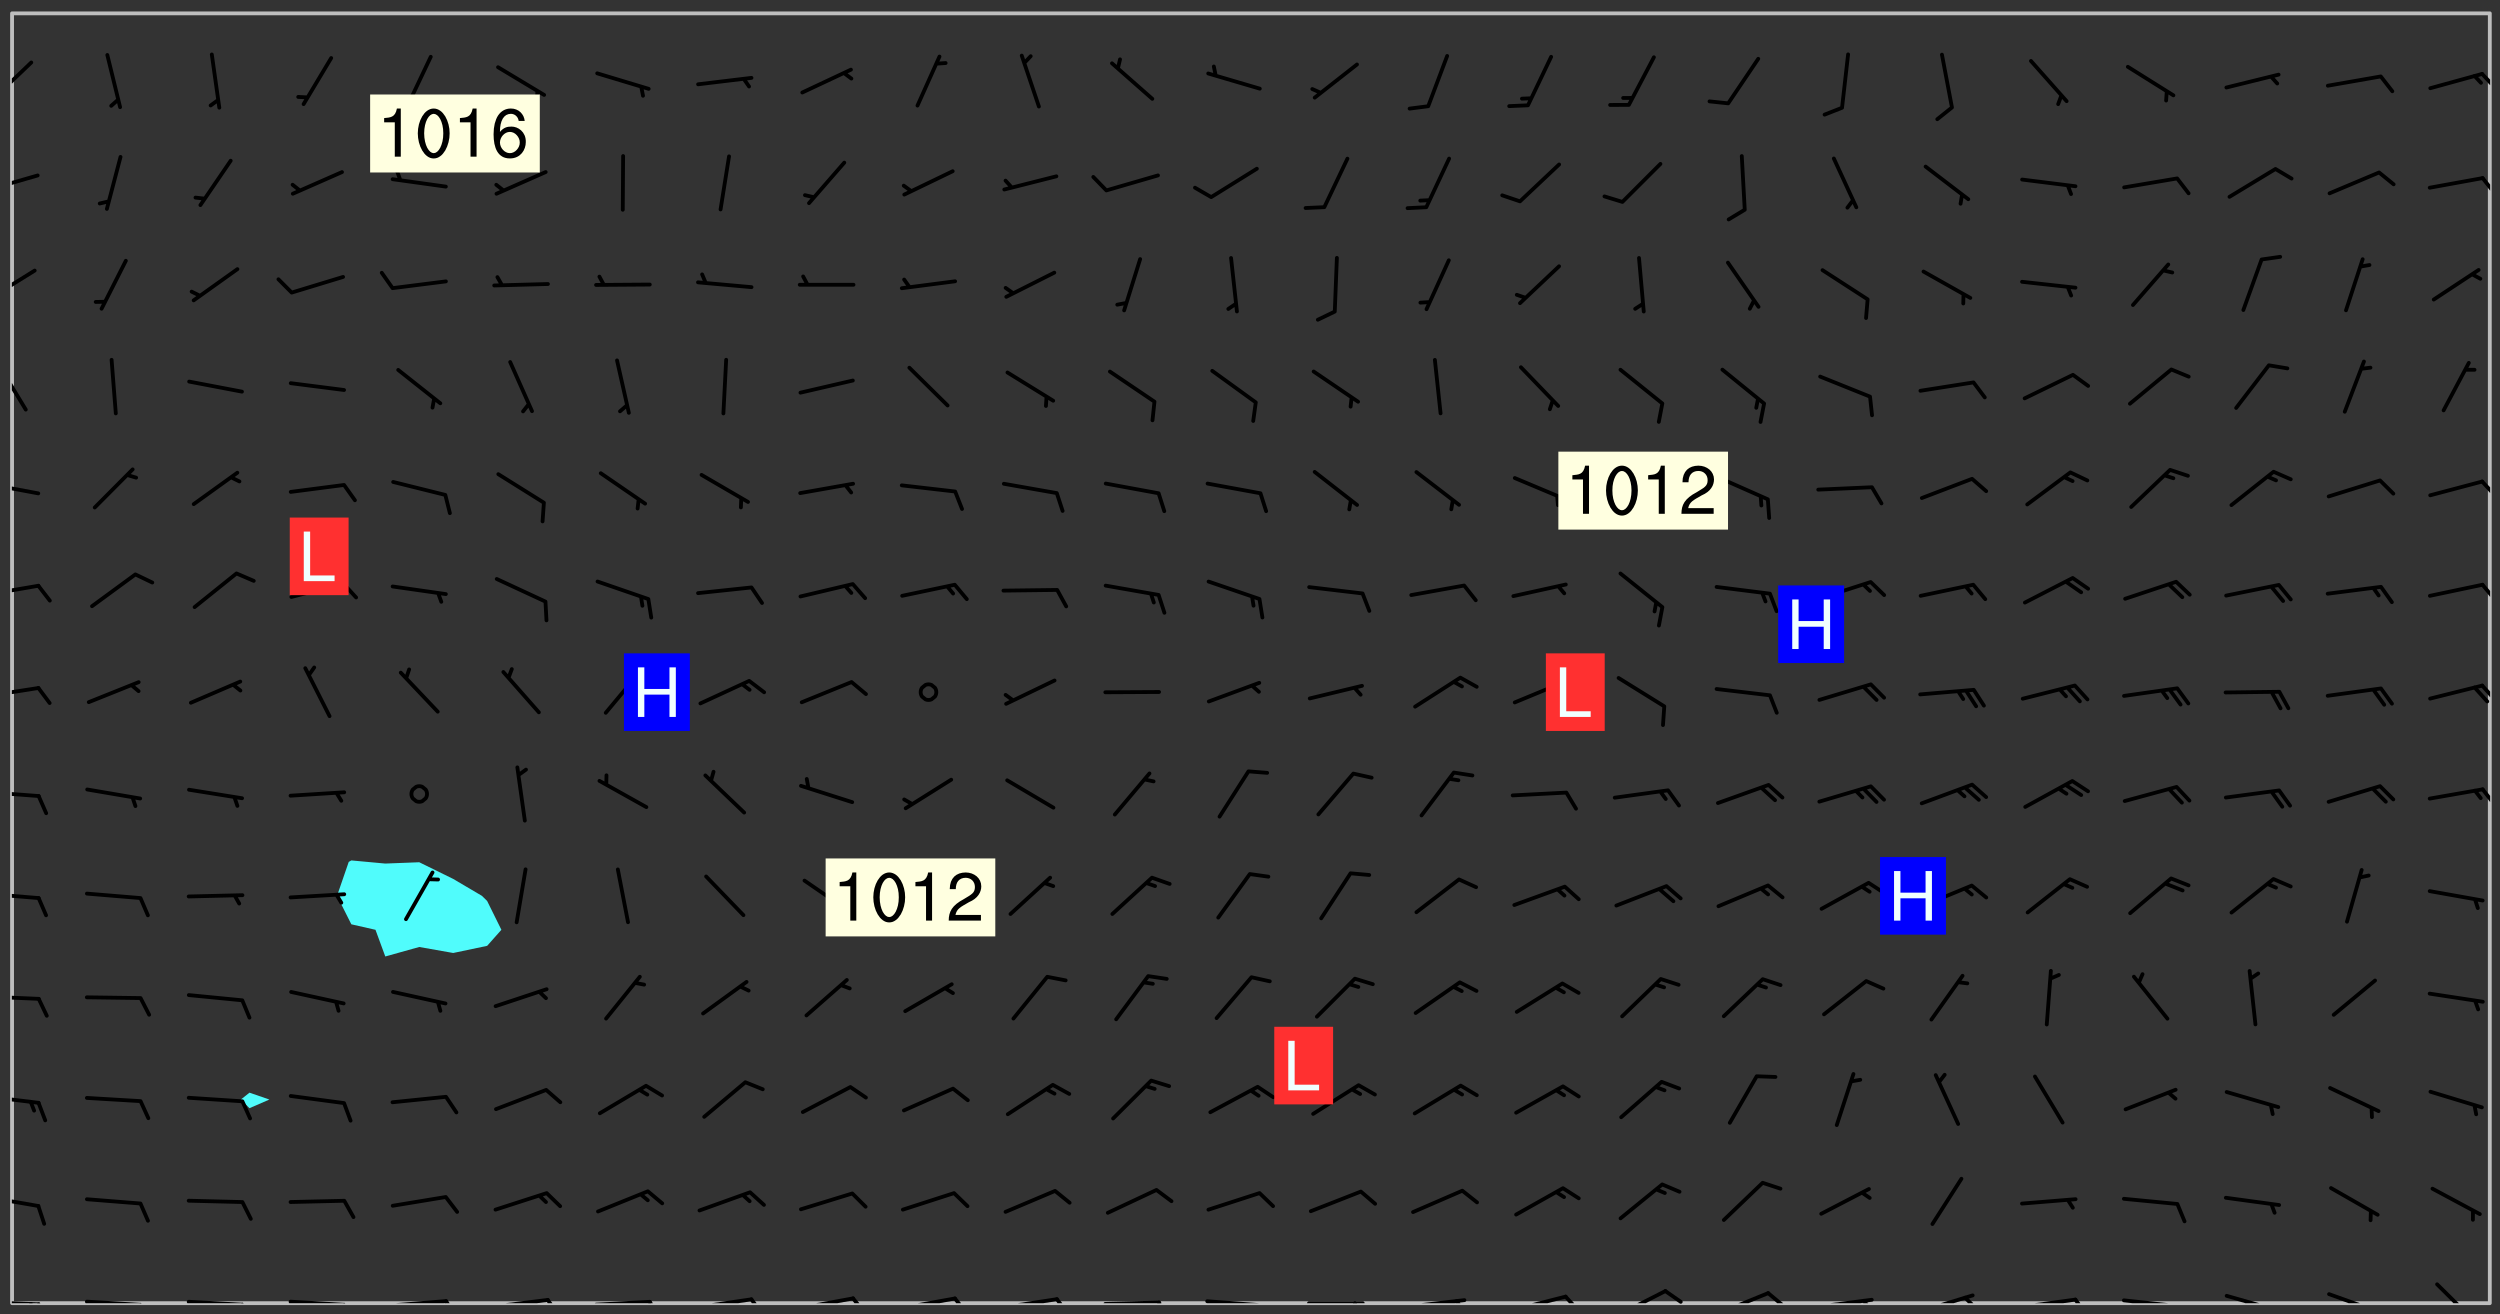 <svg xmlns="http://www.w3.org/2000/svg" role="img" xmlns:xlink="http://www.w3.org/1999/xlink" viewBox="142.45 309.95 326.84 171.84"><rect x="142.45" y="309.95" width="326.84" height="171.84" fill="#333333" stroke="none"/><defs><clipPath id="a"><path d="M144 311.672h1v168.656h-1zm0 0"/></clipPath><clipPath id="b"><path d="M144 311.672h324v168.656H144zm0 0"/></clipPath><clipPath id="c"><path d="M467 311.672h1v168.656h-1zm0 0"/></clipPath><clipPath id="d"><path d="M144 479h4v1.328h-4zm0 0"/></clipPath><clipPath id="e"><path d="M147 480h2v.328h-2zm0 0"/></clipPath><clipPath id="f"><path d="M146 480h2v.328h-2zm0 0"/></clipPath><clipPath id="g"><path d="M153 479h9v1.328h-9zm0 0"/></clipPath><clipPath id="h"><path d="M160 480h3v.328h-3zm0 0"/></clipPath><clipPath id="i"><path d="M166 479h9v1.328h-9zm0 0"/></clipPath><clipPath id="j"><path d="M173 480h3v.328h-3zm0 0"/></clipPath><clipPath id="k"><path d="M180 479h8v1.328h-8zm0 0"/></clipPath><clipPath id="l"><path d="M187 480h2v.328h-2zm0 0"/></clipPath><clipPath id="m"><path d="M193 479h9v1.328h-9zm0 0"/></clipPath><clipPath id="n"><path d="M200 479h3v1.328h-3zm0 0"/></clipPath><clipPath id="o"><path d="M206 479h9v1.328h-9zm0 0"/></clipPath><clipPath id="p"><path d="M213 479h3v1.328h-3zm0 0"/></clipPath><clipPath id="q"><path d="M220 479h8v1.328h-8zm0 0"/></clipPath><clipPath id="r"><path d="M227 479h2v1.328h-2zm0 0"/></clipPath><clipPath id="s"><path d="M233 479h8v1.328h-8zm0 0"/></clipPath><clipPath id="t"><path d="M240 479h3v1.328h-3zm0 0"/></clipPath><clipPath id="u"><path d="M246 479h9v1.328h-9zm0 0"/></clipPath><clipPath id="v"><path d="M253 479h3v1.328h-3zm0 0"/></clipPath><clipPath id="w"><path d="M260 479h8v1.328h-8zm0 0"/></clipPath><clipPath id="x"><path d="M267 479h3v1.328h-3zm0 0"/></clipPath><clipPath id="y"><path d="M273 479h8v1.328h-8zm0 0"/></clipPath><clipPath id="z"><path d="M280 479h3v1.328h-3zm0 0"/></clipPath><clipPath id="A"><path d="M286 479h9v1.328h-9zm0 0"/></clipPath><clipPath id="B"><path d="M293 479h3v1.328h-3zm0 0"/></clipPath><clipPath id="C"><path d="M300 479h8v1.328h-8zm0 0"/></clipPath><clipPath id="D"><path d="M307 480h2v.328h-2zm0 0"/></clipPath><clipPath id="E"><path d="M313 480h8v.328h-8zm0 0"/></clipPath><clipPath id="F"><path d="M319 480h2v.328h-2zm0 0"/></clipPath><clipPath id="G"><path d="M326 479h9v1.328h-9zm0 0"/></clipPath><clipPath id="H"><path d="M332 479h2v1.328h-2zm0 0"/></clipPath><clipPath id="I"><path d="M340 479h8v1.328h-8zm0 0"/></clipPath><clipPath id="J"><path d="M346 479h4v1.328h-4zm0 0"/></clipPath><clipPath id="K"><path d="M353 478h8v2.328h-8zm0 0"/></clipPath><clipPath id="L"><path d="M359 478h4v2.328h-4zm0 0"/></clipPath><clipPath id="M"><path d="M366 478h8v2.328h-8zm0 0"/></clipPath><clipPath id="N"><path d="M373 478h3v2.328h-3zm0 0"/></clipPath><clipPath id="O"><path d="M379 479h9v1.328h-9zm0 0"/></clipPath><clipPath id="P"><path d="M385 479h3v1.328h-3zm0 0"/></clipPath><clipPath id="Q"><path d="M393 479h8v1.328h-8zm0 0"/></clipPath><clipPath id="R"><path d="M399 479h2v1.328h-2zm0 0"/></clipPath><clipPath id="S"><path d="M406 479h9v1.328h-9zm0 0"/></clipPath><clipPath id="T"><path d="M413 479h3v1.328h-3zm0 0"/></clipPath><clipPath id="U"><path d="M419 479h9v1.328h-9zm0 0"/></clipPath><clipPath id="V"><path d="M426 480h3v.328h-3zm0 0"/></clipPath><clipPath id="W"><path d="M433 479h8v1.328h-8zm0 0"/></clipPath><clipPath id="X"><path d="M446 478h8v2.328h-8zm0 0"/></clipPath><clipPath id="Y"><path d="M452 480h2v.328h-2zm0 0"/></clipPath><clipPath id="Z"><path d="M460 477h7v3.328h-7zm0 0"/></clipPath><clipPath id="aa"><path d="M144 466h4v2h-4zm0 0"/></clipPath><clipPath id="ab"><path d="M144 453h4v2h-4zm0 0"/></clipPath><clipPath id="ac"><path d="M144 439h4v2h-4zm0 0"/></clipPath><clipPath id="ad"><path d="M144 426h4v2h-4zm0 0"/></clipPath><clipPath id="ae"><path d="M144 413h4v2h-4zm0 0"/></clipPath><clipPath id="af"><path d="M466 412h2v4h-2zm0 0"/></clipPath><clipPath id="ag"><path d="M144 399h4v3h-4zm0 0"/></clipPath><clipPath id="ah"><path d="M466 399h2v3h-2zm0 0"/></clipPath><clipPath id="ai"><path d="M144 386h4v2h-4zm0 0"/></clipPath><clipPath id="aj"><path d="M466 386h2v3h-2zm0 0"/></clipPath><clipPath id="ak"><path d="M144 372h4v3h-4zm0 0"/></clipPath><clipPath id="al"><path d="M466 372h2v3h-2zm0 0"/></clipPath><clipPath id="am"><path d="M144 357h3v7h-3zm0 0"/></clipPath><clipPath id="an"><path d="M144 345h4v5h-4zm0 0"/></clipPath><clipPath id="ao"><path d="M144 332h4v4h-4zm0 0"/></clipPath><clipPath id="ap"><path d="M466 332h2v4h-2zm0 0"/></clipPath><clipPath id="aq"><path d="M144 317h3v7h-3zm0 0"/></clipPath><clipPath id="ar"><path d="M466 319h2v3h-2zm0 0"/></clipPath><g id="as" clip-path="url(#clip1)"><path fill="#fff" fill-opacity="0" fill-rule="evenodd" d="M0 0h1000v1000H0zm0 0"/><path fill="#d3d3d3" fill-opacity="0" fill-rule="evenodd" d="M162.152 355.867l-.234.293.059.234.117.172.176.234.293.348.113.059.117-.172.059-.234.176-.176.465-.176h.699l.234.293.289.816.059.176.176.23.352.234.699.699.172.176.234.348.234.41.289.582.41.465.23.234.234.176.117.23.176.293.172 1.164v.234l.059.289.059.117.117.117.348.41.117.172.176.176.176.234.117.172.172.352.059.234.234.406.234-.059-.176.176-.059.93h-.582l-.234-.113-.348.113-.117.117-.059.293-.059.176-.117.172-.465.293-.059.234-.059.113v.645l.059.172v.41l.059.059v.406l.059.406.117.176.059.059.23.641-.059.293v.699l-.059.582v.234l-.059.23-.055.352v1.922l.055.117h.426l-.367.117-.023.352.891 1.168 1.742.539 1.34.359v.539l.09.809.535.715 1.52.27.891-.086.09 1.164.535.18 1.16-.18 2.055-.984 1.16-.363 1.879-.176 1.695-.18-.18.719-1.516.086-1.25.09-.805.27-1.074.809.27.719.535.898-.18.625-.266.809.266 1.078.625.898.805.18 1.25-.18-.266.723.098.504.055.293v.172l.059.293v.406l.176.117.352.117h.406l.293-.176.113-.117.059-.117.117-.23.059-.176.352-.465.23-.176.176-.059.176.059.059.176.117.988.055.469.059.172.117.234.176.059.816.059h.289l.117.234.059.406.059.352v1.105l.117.293.117.348.289.699.176.352.582.754.352.176.172.059.469.234.641.465.348.234.293.176.293.055.23.062.816.348.293.176.113.172.352.352.117.176.523.641v.289l.059.352v.348l.059.352.059.289.117.059.172.059h.176l.582.234.176.117.176.289.176.234.113.234.293.23.117.117v.41l.059.055.289.234.234.117.059.117.117.172.059.117.23.234.059.176.234.059.117.059-.117.113-.059.117v.117l-.117.293-.117.289v.582l.176.117.117.059.059.117.117.117.113.059.176.348.059.352.059.406v.176l-.059.176-.117.699v.172l.117.176.293.293h.406l.176.117.117.172.117.293v.234h-.527l-.23-.234h-.234l-.176.059-.059.699.059.348.117.176.176.41.117.23.289.469.176.055h.523l.234.059.758.641.059.293v.234l.059.059.23.348v.352l-.117.172v.293l.293.289.293.176.172.059.293.176.293.117.582.406.289.234.293.176.219.16.016.012.23.176.641.523.176.234.117.176.176.176.113.172v.641l.117.176.469.117.582.117.234.059.23.113.293.117.113.059.586.352.289.172.176.062.176.055.176.059.699.352.289.176.234.055.289.176.234.117.641.406.293.117.172.059.234.059.41.059.23.059.234.117.059.172-.41.176.469.059.059.293.113.234.176.055.234.059.176.059.406.117.641.234.117.172.059.234v.176l-.059.117-.059.406.234.234.117.059.348.117.641.23.176.117.289.117.176.176.234.465.582 1.105.176.176.348.176.176.117.352.117 1.047.523.234.059.465.113.293.059.465.176.758.582.234.234.348.465.176.176.289.234.816.699.293.176.289.289.293.176.293.289.695.641.176.176.293.234.289.234.469.289.641.582.348.234.234.293.348.348.352.465.934.992.348.406.117.176.234.059.113.117.645.176.23.113.234.059.293.176.23.117.934.699.406.406.234.176.406.176.234.117.816.348.348.234.234.117.293.289.23.117.758.352.352.172.23.059.293.117.234.059.871.176h.816l.469.23.172.059.875.699.465.117.293.059.176.059.23.059.469.059.348.059.352.059.406.059h.293l.172.059v.23l.176.176h.293l.348.059.352.059.699.117h.641l.465-.234.293-.176.172-.117.41-.172.289-.176.934-.465.469-.293.523-.293.465-.172.465-.176 1.051-.465.289-.117.41-.117.289-.117.527-.176 1.516-.699.582-.348.289-.059.293-.059.348-.117.875-.23.352-.117h.113l.234-.059.875-.234.234-.059h.812l.352-.059.816-.117.172-.059.352-.055.293-.059.23-.059.816-.176.176-.059h.348l.234-.059.465-.117.758-.172.234-.059h.348l.41-.117.289-.059 1.285-.059h.289l.41-.059.23-.059h.176l.875-.117h.406l.41-.117h.348l.352-.113.871-.059h1.75l1.047.289.41.117.289.117.352.117.289.117 1.051.172.289.059h.293l.293.059.172.059.41.059.172.059.117.059h.117l.117.059.352.059h.113l.41.066 1.922.395 1.926.395 1.52.449 1.695.719 2.145.805 1.605-.719 1.43-.805 1.16-1.078 1.25-.449 3.035-.719 1.875-.359 2.145-1.348 2.234-1.254 2.5-1.258 1.695-.449 1.785-.18 1.16-.27.625.539 1.34-.27.715-.988.984-1.344.445-.18.805-.359 1.875-.539 1.785-.449 1.25-.27 1.16-.09 1.699-.09 1.961-.27 1.25-.09h.539l.625-.09h.891l2.145-.18 2.41-.18 2.59-.09 1.695.18 1.609.09 1.43.359 1.16.719 1.875.988 1.16 1.527.266.715.629.09.355.898.535.539.535 1.527 1.074.359h.535l-.805.535.09 1.707.715 2.695.891.805.895.988.715 1.258 1.785.539 1.52-.18.355 1.344 1.609-.805.98-.539.27.27.316-.215.219-.145.801.449.449-.359h.355l.535-.27.539-.719.535-.27.625-.988 1.16.449.84.371 1.395.617 1.695-.18h1.605l1.785.09.18-1.707.535-1.344.805.27.492.848.402.406-.09.539v.359l.715.449.711-.27h1.43l.359.988.445 1.258.715 1.344 1.25.629 1.695.629.715-.18.18-.539.98-.09.449.359.086 1.258-.266.629-.535.18v.539l.715.984.266.539.984.988.801 1.078-.266.359-.09.898-.625 2.332-.355 2.066-.09 1.793-.18.719-.09.539v1.438l-.98 1.883-.359 1.707-.535.898-.805 1.168-.266.539 2.055 1.254.086.359-.355.539-.09-.18v.809l.09 1.438-.445.715-1.074.094-.266.715.535.898.805.719 1.16.809 1.34.27.445.359-.355.449-1.789-.09-1.25-.449-.715-.719-.625-.09-.176 3.59-.188 1.309h89.359V311.703h-55.27v49.082l.762.125 3.289.543 2.023 2.836v2.754l2.352.332 2.348.332h4.051l-1.379 4.16-2.023.707-2.023.703-.543.344-2.594 1.617-.188.117-2.023-2.078-.73-2.742-2.672-2.078-1.375-3.5-.066-.082-1.957-2.672 2.75-1.418v-49.082H294.422v91.414l.117.031.133.012.074.074.105.047.09.059.086.059.09.059.297.297.059.09.031.117.027.117.016.137-.031.117-.059.09-.059.086-.043.105-.047.102-.027.121v.145l.176.27.148.148.074.086.074.074.043.105.062.09.059.086.043.105.059.09.047.102.043.105.059.086.117.18.074.074.062.086.059.09.043.105.059.09.059.086.062.09.059.09.043.102.117.18.074.074.059.086.074.074.09.059.105.047h.148l.133-.016.133.016.102-.047.074-.074.047-.102-.016-.133v-.148l-.047-.105-.027-.117-.047-.102-.027-.121-.043-.102-.062-.09-.043-.102-.043-.105-.031-.117-.016-.133-.012-.137.086-.059.059-.086.121-.031.043.105.016.133v.117l.059.102.059.09.09.059.148.148.059.09.043.105-.012.102.086.059.105.047.086.059.09.059.074.074-.117.027-.105.047-.086.059-.074.074-.059.09-.062.086-.027.121-.047.102-.043.105-.031.117-.012.133-.016.133v.148l.027.117.047.105.043.102.059.09.074.074.09.059.074.074.09.059.059.09.043.105.047.102.117.031.133.016h.148l.117-.031.105.043.043.105.047.102.027.121L299.5 410l.027.117.031.121.027.117.105.043.102.047.133-.016.148.148.062.086.074.074.07.074.09.062.105.043.102.043.117.031.137.016.117-.031.074-.074.027-.117-.012-.133-.031-.121-.027-.117.043-.105h.117l.09.062.117.027h.148l.133.016h.148l.133.016.133-.016h.148l.133-.016.133-.012.137.012.117-.027.133-.016.191-.059-.059.176-.016.133-.027.121-.016.133-.059.086-.133.016-.105.047-.105.043-.117.031-.117.027-.266.031h-.148l-.133.016-.074.074.059.086.148.148.117.18.074.07.09.062.09.059.086.059.09.059.102.043.105.062.105.043.086.059.105.047.102.043.18.117.059.09-.043.102-.047.105.016.133.223.223.059.09.043.102.031.121.043.102.016.133.031.117.012.137.031.117.148.148.102.043.105.043.117.031.133.016.137.016h.117l.117-.031.09-.059.043-.105.047-.102.043-.105.031-.117.012-.133v-.148l-.012-.133-.016-.133-.031-.117-.043-.105-.047-.105-.043-.102-.043-.105-.016-.133.016-.133.027-.117.031-.117.027-.121.047-.102.09-.059.086-.062.074-.074.09-.059.223-.223.059-.086.074-.074.117-.18.059-.086v-.148l-.074-.074-.102-.047-.105-.043-.102-.043-.059-.09-.047-.105-.027-.117.09-.059.117-.031.102-.043.18-.117.148-.148.012-.133-.012-.105-.09-.059-.133.016h-.148l-.133.016-.133-.016-.121-.031-.086-.059-.074-.074-.059-.09-.062-.086-.117-.18-.059-.086.031-.121.086-.059.121-.031.059-.086v-.121l-.031-.117-.059-.09-.059-.086-.047-.105-.027-.117-.016-.133.059-.09.074-.074.09-.059.117-.18.074-.074.059-.086.148-.148.121-.031.133-.016.133.016.074.074.043.105.016.133-.031.117-.117.031-.133.012-.148.148-.043.105-.047.102-.027.121-.031.117v.148l.031.117.043.105.059.09.074.07.074.074.117.031.121.027.117-.027.133-.016h.117l.09.059.074.074.047.105.059.086.102.047.133.016.105.043.086.059-.012.105-.074.074-.18.117-.059.09-.09.059-.07.074-.074.074-.062.09-.027.117-.016.133.016.133-.016.133v.148l.016.133.027.117.031.121.074.074.09.059.086.059.09.059.117.031v.086l-.102.047-.09.059-.266.031-.117.027h-.148l-.105.043-.102.047-.059.09-.062.234-.012.133-.031.121-.016.133v.293l-.012.133.012.137.016.133.133.016.133.012.121.031.086.059.074.074.047.105.043.102.016.133v.445l-.016.133v.445l.031.266.027.117.016.133.031.117.086.211.031.266v.148l-.031.117-.027.117-.031.121-.027.117-.031.117-.031.121-.012.133-.016.133.09.059.117-.031.102.016.047.105-.031.266v.441l-.043.105-.047.105-.043.102-.043.105-.059.086-.031.121-.043.117-.031.117-.016.133.016.133.059.09.105.047.086.059.059.086-.012.137-.031.117-.043.102v.445l-.016.133v.148l-.031.117-.043.105-.027.117-.047.105-.043.102-.031.121-.027.117-.031.133-.031.117-.027.117-.043.105-.031.117-.031.121-.012.133-.016.133v.297l.027.117v.148l.047.398.027.117.059.09.121.031h.148l.133-.016.059.09v.117l-.059.09-.09.059-.102.043-.105.047-.09.059-.086.059-.137.016-.117-.031-.133-.016-.102.047-.062.086-.012.137-.016.133-.031.117-.027.117-.016.133-.031.121v.297l.016.133.031.117v.148l.012.133v.148l-.027.117-.047.102-.027.121-.031.117-.059.09-.074.074-.102.043-.105.047-.117.027-.121.031-.102-.047.059-.086.105-.047.027-.117.031-.117.027-.121.031-.117v-.148l.016-.133-.031-.117-.043-.105-.105.016-.074.074-.102.043-.09.062-.074.074-.043.102-.016.133-.031.117L304.25 426l-.031.117-.027.117-.031.121-.027.117-.031.117-.043.105-.09.059h-.09l-.117-.031-.031-.086.016-.137-.031-.117v-.148l-.012-.133v-.148l-.062-.234-.027-.121-.043-.102-.047-.105-.059-.086-.059-.09-.043-.105-.062-.086-.148-.148-.07-.074-.105-.047-.105-.043-.102-.043-.297-.297-.09-.074-.086-.059-.105-.043-.09-.062-.086-.059-.105-.043-.09-.059-.086-.062-.074-.07-.105-.047-.086-.059-.105-.043-.09-.062-.102-.043-.105-.043-.086-.059-.105-.047-.105-.043-.102-.047-.09-.059-.102-.043-.105-.043-.09-.062-.117-.027-.133-.016-.133.016H299.75l-.133.016-.117-.031-.09-.059-.074-.074-.09-.059-.102-.047h-.148l-.121-.027-.102-.043-.074-.074-.117-.18-.09-.059-.102-.043-.09-.062-.105-.043-.09-.059-.086-.059-.105-.047-.059-.086-.059-.09-.043-.105-.047-.102-.074-.074-.086-.059-.074-.074-.09-.059-.223-.223-.043-.105-.031-.266.105-.043h.145l.105.043.074.074.09.059.086.059.105.047.09.059.148.148.07.074.148.148.062.086.074.074.086.059.074.074.09.062.09.059.086.059.27.176.102.047.105.043.102.043.047-.074.059-.086.074-.074.07-.074.105.043.074.074.059.09.043.102.047.105.043.105.121.027.117-.027.074-.09.043-.105.059-.09.074-.074.105-.043.117-.027.133.012.09.059.148.148.059.09.043.105.047.102.043.105.043.102.105.047.105.043.133.016.086-.059.059-.09.074-.074.105-.043.117.027.105.047.102.043.105.043.102.047.18.117v.117l-.016.133.016.133.016.137.059.086.102.047.121.027.117.031h.148l.117-.031.059-.09.18-.117.059-.09.074-.074.059-.086.117-.18.18-.117.117.031.09.059.043.074-.016.133v.117l.09.059h.148l.133-.016.133-.012.266-.031.105-.043.117-.031.121-.027.074-.074.07-.074.062-.09-.016-.105-.047-.102-.102-.043-.105-.016-.117.027-.266.031h-.148l-.074-.074-.09-.059-.117-.031-.117-.027-.133-.016h-.148l-.133.016h-.297l-.105-.047-.148-.148-.043-.102-.059-.09.223-.223.086-.059.105-.043.117-.031.133-.016.133.016.137.016.102.043.133-.012.09-.062.102-.043.062-.09-.047-.102-.09-.059-.117-.031-.102-.043-.059-.09-.062-.09v-.117l.016-.133.105-.047.074-.07v-.121l-.09-.059-.031-.117.09-.059.074-.074.043-.105.059-.09.047-.102.016-.133v-.148l-.047-.105-.043-.102-.09-.059-.133-.016-.102-.043-.137-.016-.117-.031h-.445l-.133-.016-.133-.012-.133-.016-.117-.031h-.148l-.133-.016-.133-.012-.266-.031-.121-.043-.086-.059-.074-.074v-.148l.012-.133.105-.047.102-.043.133-.016h.152l.133-.016h.293l.121.031.102.043.09.059.234.062.121-.047.09-.059.102-.043.133-.016.105.043.102.047.133.012.121-.027h.145l.121-.031.117-.027.105-.047.074-.074.086-.059.148-.148.059-.086.047-.105.027-.117.016-.105-.102-.043-.09-.059-.117-.031-.105-.043-.09-.062-.074-.086-.074-.074-.102-.043-.105-.047-.102-.043-.059-.09-.047-.102-.086-.211-.062-.086-.059-.09-.074-.074-.086-.059h-.27l-.117.031-.09.059-.102.043-.133.016-.105-.016-.027-.117-.062-.09-.117-.031-.102-.043-.148-.148-.031-.117-.016-.105.074-.074.18-.117.117-.027.117-.031.137.016.102.043.105.043.102.047.105.043.117.031.133.016.117.027.133.016.105-.016.09-.059-.074-.074-.105-.043-.074-.074-.074-.09-.148-.148-.086-.059-.09-.059-.074-.074-.09-.059-.102-.047-.121-.027-.102-.047-.105-.043-.117-.031-.102-.043-.121-.031h-.148l-.117.031-.105.043-.086.062-.18.117-.086.059-.09.059-.105.047-.086.059-.105.043-.102.043-.105.047-.074.074-.059.09-.059.086-.047.105-.059.086-.074.074-.133-.012-.117-.031h-.117l-.074.074-.09.059-.074.074-.09.059-.086.059-.105.047-.102.043-.137.016-.102-.043-.148-.148-.105-.047h-.086l-.105.047-.102.043-.121.031-.117-.031-.074-.074v-.117l.031-.121.074-.07.059-.09.074-.074.117-.031.105-.043h.293l.133-.016.137-.016.102-.043.09-.059.102-.047.09-.059.133-.012.09.059.133.012.09-.059.086-.059.105-.043.09-.059.086-.062.09-.059.148-.148.059-.086.059-.09.105-.043.133-.016.117.027.121.031.059-.059.059-.09.031-.266.027-.117.105.012.133.016.102-.043.09-.059.059-.09.074-.074.059-.09.047-.102.012-.133-.012-.133-.047-.105-.148-.148-.059-.09-.059-.086-.043-.105v-.445l.016-.133v-.148l.012-.133-.059-.059-.09.059-.102-.043-.18-.117-.086-.059-.062-.09-.059-.09-.074-.074-.086-.059-.121.031-.102.012-.105.047-.086.059-.105.043-.148.148-.09.059-.086.059-.09.062-.105.043-.133.016v-.121l.105-.043.117-.031.074-.07.043-.105v-.148l-.027-.117-.148-.148-.133-.016h-.148l-.117.031-.105.043-.102.043-.09.062-.117.027-.074-.074.012-.133-.043-.102-.043-.105-.09-.059-.117.027-.121.031-.117.031-.102.043-.121.031-.102.043-.105.043-.09.059-.102.016v-.117l.016-.133-.059-.09-.074.043-.148.148-.059.09-.074.074-.047.105-.043.102-.074.074-.059.09-.074.074-.059.086-.074.074-.09.062-.074.07-.074.074-.102.016-.133.016-.105-.043v-.121l.148-.148.043-.102.059-.09.047-.102.043-.105.059-.09.031-.117.043-.102.031-.121.027-.117.047-.105.043-.102.043-.105.074-.07.09-.062.09-.059.102-.043h.297l.266-.031.105-.043-.074-.074-.117-.031-.105-.043-.09-.059-.102-.047-.09-.059-.102-.043-.105-.043-.09-.062-.086-.059-.105-.043-.102-.043-.121-.031-.117-.031-.102-.043L297.5 410.25l-.102-.043-.09-.059-.043-.105-.016-.133.102-.043.133-.016.137.016.133-.016.102-.043.059-.09.016-.105-.09-.059-.074-.074-.102-.043-.09-.059-.148-.148-.043-.105-.016-.133v-.293l-.059-.09-.09-.059-.074-.074-.043-.105-.031-.117-.059-.09-.074-.074-.117-.027-.074-.074-.09-.059-.09-.062-.086-.059-.074-.074-.059-.086-.047-.105-.086-.059-.148-.148-.195-.059-.133.016-.102.043-.074.074-.047.102-.043.105-.059.09-.059.086-.297.297-.09.059h-.086l-.062-.086-.043-.105.031-.117.059-.09.027-.117-.012-.133-.09-.062-.105.047-.117.027-.117.031-.27.176-.102.047-.117.027-.105.047-.09.059-.102.043-.059-.086-.047-.105.016-.133.047-.105.07-.074.074-.07.059-.09v-.148l-.043-.105h-.238l-.102.047-.031.117-.027.117-.031.121-.074.043-.133.016-.074-.047-.043-.102-.043-.105-.047-.102-.043-.105-.121.031-.102.043-.133.016-.117.031-.105.043-.09.059-.102.047-.121.027-.133.016-.102-.043-.059-.09-.047-.105-.043-.102-.043-.105v-.117l.059-.09.086-.059.18-.117.102-.047.105-.043.105-.059.102-.043.09-.062.102-.043.105-.059.102-.047.09-.059.105-.043.102-.043.09-.062.102-.043.137-.016.117.031.102.043.121.031.102.043.105.047.102.043.105.043.102.047.105.043.102.043.105.047.086.059.105.043.117.031.105.043.102.047.09.059.105.043.102.043.105.047.117.027.102.047.121.027h.148l.086-.059.016-.102.059-.09-.027-.117-.074-.074-.117-.18-.074-.074-.09-.074-.18-.117-.086-.059-.105-.043-.102-.047-.27-.176-.059-.09-.074-.074-.059-.09-.043-.102-.031-.117-.016-.137v-.562l-.012-.133-.016-.133-.031-.117-.016-.133-.012-.133-.031-.121-.223-.223-.059-.086-.016-.105.031-.117.133-.016v-91.414H172.992v1.453l-.059.234-.352 1.051-.172.523-.117.348-.176.41-.117.172-.234.293-.23.059h-.352l-.117.059-.23.406v.293l.117.176.23.23.117.234.641.758.293.465.176.234.23.352.234.348.641.816.176.465.172.41.117.695.176.469.117 1.398.059.465v.875l.117 1.047v4.781l-.059.465-.352 1.281-.176.523-.113.41-.352.93L172.934 336l-.234.582-.117.176-.172.348-.176.406-.352.816-.059.293-.113.293-.117.289-.059.176-.117.875-.059.406-.059.117-.059.176-.059.172-.23.527-.117.172v.234l-.117.234-.059.172-.176.586v.289l-.059.176v.293l-.059.113-.059.527v.172l-.055.234v2.621l-.176.816-.117.176-.176.234-.117.172-.113.234-.586.934-.23.289-.293.465-.176.234-.289.352-.352.699-.113.23-.176.41-.176.23-.406.527-.816.699-.293.172-.289.234-.176.117-.176.176-.523.406-.527.176-.172.176-.234.055-.641.176h-.758m12.211 31.023l-1.074.449.359.895 1.25-.715.445-.539-.98-.09"/><path fill="#d3d3d3" fill-opacity="0" fill-rule="evenodd" d="M201.508 416.598h-.895l.449.629.98.359.805-.09.445-.988-.176.09-.715-.355-.895.355m154.621 59.07l-.059-.523v-.293l.113-.293.059-.23.469-.469h.113l.117-.113.117-.059h.176l.234-.059h.348l.234.059.117.059.23.172.059.176.117.582v.293l-.117.176-.172.289-.176.176-.527.523-.23.234-.117.059h-.176l-.117-.059-.406-.293-.176-.117-.117-.059-.059-.113-.055-.117m6.641-10.957l-.059-.172v-1.109l.059-.172.176-.059.172-.059h.176l.234-.059.117.059.059.699-.059.172-.117.176-.117.059-.234.523-.113.059h-.234l-.059-.117m9.613-14.391l-.117-.176v-.699l.293-.875.117-.172.176-.352.113-.23.117-.293.352-.758.117-.23.172-.234h.176l.117-.059h.641l.117.059.234.234.172.113.352.293.117.117.113.176v.113l.117.059.117.117v.699l-.059.176v.23l-.059.176-.348 1.051-.117.23-.117.234-.117.059-.23.234-.641.289h-.875l-.41-.117-.641-.465"/><path fill="none" stroke="#bebebe" stroke-linecap="round" stroke-linejoin="round" stroke-miterlimit="10" stroke-width=".5" d="M467.957 311.695H144.027v168.625h323.93v-168.625"/><g clip-path="url(#a)"><path fill="#fff" fill-opacity="0" fill-rule="evenodd" d="M144 475.891v4.438h.004H144V311.672h.004H144v164.219"/></g><g clip-path="url(#b)"><path fill="#fff" fill-opacity="0" fill-rule="evenodd" d="M144.004 480.328V311.672h31.062v141.129l-1.133.898 1.133 1.129 2.602-1.129-2.602-.898v-141.129h13.316V422.438l-.34.191-1.531 4.441 1.871 3.719 3.156.719 1.281 3.488 4.441-1.242 4.438.785 4.438-.934L208 431.508l-1.863-3.77-.68-.668-3.758-2.215-4.438-2.18-4.441.172-2.375-.219-2.062-.191V311.672h279.613v168.656H144.004"/></g><path fill="#50fcfc" fill-rule="evenodd" d="M175.066 454.828l-1.133-1.129 1.133-.898 2.602.898-2.602 1.129m13.316-24.039l-1.871-3.719 1.531-4.441.34-.191 2.062.191 2.375.219 4.441-.172 4.438 2.18 3.758 2.215.68.668L208 431.508l-1.863 2.098-4.438.934-4.438-.785-4.441 1.242-1.281-3.488-3.156-.719"/><g clip-path="url(#c)"><path fill="#fff" fill-opacity="0" fill-rule="evenodd" d="M467.996 480.328H468V311.672h-.004H468v168.656h-.004"/></g><g clip-path="url(#d)"><path fill="none" stroke="#000" stroke-linecap="round" stroke-linejoin="round" stroke-miterlimit="10" stroke-width=".5" d="M147.512 480.469l-7.023-.281"/></g><g clip-path="url(#e)"><path fill="none" stroke="#000" stroke-linecap="round" stroke-linejoin="round" stroke-miterlimit="10" stroke-width=".5" d="M147.512 480.469l1.062 2.211"/></g><g clip-path="url(#f)"><path fill="none" stroke="#000" stroke-linecap="round" stroke-linejoin="round" stroke-miterlimit="10" stroke-width=".5" d="M146.488 480.43l.531 1.105"/></g><g clip-path="url(#g)"><path fill="none" stroke="#000" stroke-linecap="round" stroke-linejoin="round" stroke-miterlimit="10" stroke-width=".5" d="M160.824 480.539l-7.016-.418"/></g><g clip-path="url(#h)"><path fill="none" stroke="#000" stroke-linecap="round" stroke-linejoin="round" stroke-miterlimit="10" stroke-width=".5" d="M160.824 480.539l1.02 2.23"/></g><g clip-path="url(#i)"><path fill="none" stroke="#000" stroke-linecap="round" stroke-linejoin="round" stroke-miterlimit="10" stroke-width=".5" d="M174.137 480.52l-7.016-.383"/></g><g clip-path="url(#j)"><path fill="none" stroke="#000" stroke-linecap="round" stroke-linejoin="round" stroke-miterlimit="10" stroke-width=".5" d="M174.137 480.52l1.035 2.227"/></g><g clip-path="url(#k)"><path fill="none" stroke="#000" stroke-linecap="round" stroke-linejoin="round" stroke-miterlimit="10" stroke-width=".5" d="M187.453 480.535l-7.016-.41"/></g><g clip-path="url(#l)"><path fill="none" stroke="#000" stroke-linecap="round" stroke-linejoin="round" stroke-miterlimit="10" stroke-width=".5" d="M187.453 480.535l1.023 2.23"/></g><g clip-path="url(#m)"><path fill="none" stroke="#000" stroke-linecap="round" stroke-linejoin="round" stroke-miterlimit="10" stroke-width=".5" d="M200.762 480.051l-7.004.559"/></g><g clip-path="url(#n)"><path fill="none" stroke="#000" stroke-linecap="round" stroke-linejoin="round" stroke-miterlimit="10" stroke-width=".5" d="M200.762 480.051l1.32 2.066"/></g><g clip-path="url(#o)"><path fill="none" stroke="#000" stroke-linecap="round" stroke-linejoin="round" stroke-miterlimit="10" stroke-width=".5" d="M214.062 479.898l-6.973.859"/></g><g clip-path="url(#p)"><path fill="none" stroke="#000" stroke-linecap="round" stroke-linejoin="round" stroke-miterlimit="10" stroke-width=".5" d="M214.062 479.898l1.41 2.012"/></g><g clip-path="url(#q)"><path fill="none" stroke="#000" stroke-linecap="round" stroke-linejoin="round" stroke-miterlimit="10" stroke-width=".5" d="M227.398 480.145l-7.016.367"/></g><g clip-path="url(#r)"><path fill="none" stroke="#000" stroke-linecap="round" stroke-linejoin="round" stroke-miterlimit="10" stroke-width=".5" d="M227.398 480.145l1.266 2.102"/></g><g clip-path="url(#s)"><path fill="none" stroke="#000" stroke-linecap="round" stroke-linejoin="round" stroke-miterlimit="10" stroke-width=".5" d="M240.684 479.82l-6.953 1.016"/></g><g clip-path="url(#t)"><path fill="none" stroke="#000" stroke-linecap="round" stroke-linejoin="round" stroke-miterlimit="10" stroke-width=".5" d="M240.684 479.82l1.453 1.977"/></g><g clip-path="url(#u)"><path fill="none" stroke="#000" stroke-linecap="round" stroke-linejoin="round" stroke-miterlimit="10" stroke-width=".5" d="M253.977 479.695l-6.91 1.266"/></g><g clip-path="url(#v)"><path fill="none" stroke="#000" stroke-linecap="round" stroke-linejoin="round" stroke-miterlimit="10" stroke-width=".5" d="M253.977 479.695L255.5 481.617"/></g><g clip-path="url(#w)"><path fill="none" stroke="#000" stroke-linecap="round" stroke-linejoin="round" stroke-miterlimit="10" stroke-width=".5" d="M267.293 479.707l-6.914 1.242"/></g><g clip-path="url(#x)"><path fill="none" stroke="#000" stroke-linecap="round" stroke-linejoin="round" stroke-miterlimit="10" stroke-width=".5" d="M267.293 479.707l1.52 1.93"/></g><g clip-path="url(#y)"><path fill="none" stroke="#000" stroke-linecap="round" stroke-linejoin="round" stroke-miterlimit="10" stroke-width=".5" d="M280.625 479.801l-6.949 1.055"/></g><g clip-path="url(#z)"><path fill="none" stroke="#000" stroke-linecap="round" stroke-linejoin="round" stroke-miterlimit="10" stroke-width=".5" d="M280.625 479.801l1.465 1.973"/></g><g clip-path="url(#A)"><path fill="none" stroke="#000" stroke-linecap="round" stroke-linejoin="round" stroke-miterlimit="10" stroke-width=".5" d="M293.977 480.238l-7.023.18"/></g><g clip-path="url(#B)"><path fill="none" stroke="#000" stroke-linecap="round" stroke-linejoin="round" stroke-miterlimit="10" stroke-width=".5" d="M293.977 480.238l1.207 2.137"/></g><g clip-path="url(#C)"><path fill="none" stroke="#000" stroke-linecap="round" stroke-linejoin="round" stroke-miterlimit="10" stroke-width=".5" d="M307.285 480.59l-7.008-.52"/></g><g clip-path="url(#D)"><path fill="none" stroke="#000" stroke-linecap="round" stroke-linejoin="round" stroke-miterlimit="10" stroke-width=".5" d="M307.285 480.59l.988 2.246"/></g><g clip-path="url(#E)"><path fill="none" stroke="#000" stroke-linecap="round" stroke-linejoin="round" stroke-miterlimit="10" stroke-width=".5" d="M320.609 480.328h-7.027"/></g><g clip-path="url(#F)"><path fill="none" stroke="#000" stroke-linecap="round" stroke-linejoin="round" stroke-miterlimit="10" stroke-width=".5" d="M319.586 480.328l.578 1.082"/></g><g clip-path="url(#G)"><path fill="none" stroke="#000" stroke-linecap="round" stroke-linejoin="round" stroke-miterlimit="10" stroke-width=".5" d="M333.902 479.926l-6.98.805"/></g><g clip-path="url(#H)"><path fill="none" stroke="#000" stroke-linecap="round" stroke-linejoin="round" stroke-miterlimit="10" stroke-width=".5" d="M332.887 480.043l.695 1.012"/></g><g clip-path="url(#I)"><path fill="none" stroke="#000" stroke-linecap="round" stroke-linejoin="round" stroke-miterlimit="10" stroke-width=".5" d="M347.133 479.465l-6.812 1.73"/></g><g clip-path="url(#J)"><path fill="none" stroke="#000" stroke-linecap="round" stroke-linejoin="round" stroke-miterlimit="10" stroke-width=".5" d="M347.133 479.465l1.648 1.816"/></g><g clip-path="url(#K)"><path fill="none" stroke="#000" stroke-linecap="round" stroke-linejoin="round" stroke-miterlimit="10" stroke-width=".5" d="M360.172 478.738l-6.262 3.184"/></g><g clip-path="url(#L)"><path fill="none" stroke="#000" stroke-linecap="round" stroke-linejoin="round" stroke-miterlimit="10" stroke-width=".5" d="M360.172 478.738l2.012 1.406"/></g><g clip-path="url(#M)"><path fill="none" stroke="#000" stroke-linecap="round" stroke-linejoin="round" stroke-miterlimit="10" stroke-width=".5" d="M373.613 479.008l-6.512 2.645"/></g><g clip-path="url(#N)"><path fill="none" stroke="#000" stroke-linecap="round" stroke-linejoin="round" stroke-miterlimit="10" stroke-width=".5" d="M373.613 479.008l1.879 1.574"/></g><g clip-path="url(#O)"><path fill="none" stroke="#000" stroke-linecap="round" stroke-linejoin="round" stroke-miterlimit="10" stroke-width=".5" d="M387.156 479.879l-6.969.898"/></g><g clip-path="url(#P)"><path fill="none" stroke="#000" stroke-linecap="round" stroke-linejoin="round" stroke-miterlimit="10" stroke-width=".5" d="M386.141 480.012l.711 1"/></g><g clip-path="url(#Q)"><path fill="none" stroke="#000" stroke-linecap="round" stroke-linejoin="round" stroke-miterlimit="10" stroke-width=".5" d="M400.348 479.305l-6.723 2.047"/></g><g clip-path="url(#R)"><path fill="none" stroke="#000" stroke-linecap="round" stroke-linejoin="round" stroke-miterlimit="10" stroke-width=".5" d="M399.371 479.605l.863.867"/></g><g clip-path="url(#S)"><path fill="none" stroke="#000" stroke-linecap="round" stroke-linejoin="round" stroke-miterlimit="10" stroke-width=".5" d="M413.781 479.855l-6.961.945"/></g><g clip-path="url(#T)"><path fill="none" stroke="#000" stroke-linecap="round" stroke-linejoin="round" stroke-miterlimit="10" stroke-width=".5" d="M413.781 479.855l1.434 1.992"/></g><g clip-path="url(#U)"><path fill="none" stroke="#000" stroke-linecap="round" stroke-linejoin="round" stroke-miterlimit="10" stroke-width=".5" d="M427.109 480.703l-6.988-.75"/></g><g clip-path="url(#V)"><path fill="none" stroke="#000" stroke-linecap="round" stroke-linejoin="round" stroke-miterlimit="10" stroke-width=".5" d="M427.109 480.703l.914 2.277"/></g><g clip-path="url(#W)"><path fill="none" stroke="#000" stroke-linecap="round" stroke-linejoin="round" stroke-miterlimit="10" stroke-width=".5" d="M440.309 481.297l-6.754-1.934"/></g><g clip-path="url(#X)"><path fill="none" stroke="#000" stroke-linecap="round" stroke-linejoin="round" stroke-miterlimit="10" stroke-width=".5" d="M453.555 481.516l-6.613-2.375"/></g><g clip-path="url(#Y)"><path fill="none" stroke="#000" stroke-linecap="round" stroke-linejoin="round" stroke-miterlimit="10" stroke-width=".5" d="M452.59 481.172l.176 1.215"/></g><g clip-path="url(#Z)"><path fill="none" stroke="#000" stroke-linecap="round" stroke-linejoin="round" stroke-miterlimit="10" stroke-width=".5" d="M466.059 482.801l-4.992-4.945"/></g><g clip-path="url(#aa)"><path fill="none" stroke="#000" stroke-linecap="round" stroke-linejoin="round" stroke-miterlimit="10" stroke-width=".5" d="M147.461 467.617l-6.922-1.207"/></g><path fill="none" stroke="#000" stroke-linecap="round" stroke-linejoin="round" stroke-miterlimit="10" stroke-width=".5" d="M147.461 467.617l.766 2.332m12.59-2.656l-7.004-.559m7.004.559l.977 2.254m12.348-2.445l-7.023-.176m7.023.176l1.098 2.195m12.219-2.363l-7.023.164m7.023-.164l1.203 2.137m12.066-2.629l-6.934 1.145m6.934-1.145l1.488 1.949m11.703-2.457l-6.688 2.16m6.688-2.16l1.762 1.707M212.945 466.25l.883.852m13.32-1.406l-6.516 2.637m6.516-2.637l1.879 1.574m-2.828-1.191l.941.789m13.371-1.043l-6.613 2.379m6.613-2.379l1.816 1.648m-2.777-1.305l.906.824m13.422-1.012l-6.715 2.066m6.715-2.066l1.738 1.73m11.562-1.777l-6.688 2.16m6.688-2.16l1.762 1.707m11.445-1.996l-6.473 2.738m6.473-2.738l1.906 1.547m11.352-1.672l-6.359 2.988m6.359-2.988l1.965 1.469m11.512-1.059l-6.684 2.168m6.684-2.168l1.766 1.703m11.48-1.902l-6.543 2.566m6.543-2.566l1.863 1.598m11.402-1.711l-6.445 2.793m6.445-2.793l1.922 1.527m11.234-1.855l-6.125 3.449m6.125-3.449l2.066 1.324m-2.957-.82l1.031.66m12.836-1.656l-5.449 4.434m5.449-4.434l2.262.957m-3.055-.312l1.133.477m12.789-1.336l-5.074 4.863m5.074-4.863l2.328.77m11.566.043l-6.234 3.238m5.328-2.766l1.008.695m11.992-2.508l-3.793 5.918m18.715-3.246l-7.004.574m5.984-.488l.66 1.031m13.668-.492l-6.992-.676m6.992.676l.938 2.27m12.363-2.133l-6.965-.949m5.949.809l.426 1.152m13.473.262l-6.098-3.492m5.211 2.98l-.039 1.227m14.285-.801l-6.191-3.324m5.293 2.84l-.008 1.227"/><g clip-path="url(#ab)"><path fill="none" stroke="#000" stroke-linecap="round" stroke-linejoin="round" stroke-miterlimit="10" stroke-width=".5" d="M147.488 454.129l-6.977-.863"/></g><path fill="none" stroke="#000" stroke-linecap="round" stroke-linejoin="round" stroke-miterlimit="10" stroke-width=".5" d="M147.488 454.129l.875 2.293m-1.891-2.418l.438 1.145m13.914-1.242l-7.016-.418m7.016.418l1.02 2.23m12.293-2.207l-7.012-.461m7.012.461l1.008 2.238m12.285-2.004l-6.969-.93m6.969.93l.855 2.297m12.469-3.117l-6.988.711m6.988-.711l1.367 2.039m11.734-2.941l-6.562 2.512m6.562-2.512l1.852 1.613m11.203-2.152l-6.039 3.594m6.039-3.594l2.098 1.27m-2.977-.746l1.047.633m12.816-1.621l-5.379 4.523m5.379-4.523l2.277.918m11.457-.293l-6.219 3.273m6.219-3.273l2.027 1.379m11.391-1.168l-6.422 2.848m6.422-2.848l1.934 1.516m11.113-2.008l-5.887 3.836m5.887-3.836l2.148 1.184m-3.004-.625l1.074.59m12.645-1.707l-4.984 4.953m4.984-4.953l2.344.723m-3.07-.004l1.176.363m13.469-.27l-6.191 3.324m6.191-3.324l2.043 1.363m-2.941-.879l1.02.684m13.07-1.379l-5.941 3.75m5.941-3.75l2.133 1.219m-2.996-.672l1.066.605m13.148-1.098l-6.012 3.637m6.012-3.637l2.105 1.258m-2.98-.727l1.055.629m13.191-1.062l-6.125 3.445m6.125-3.445l2.066 1.324m-2.957-.824l1.031.664m12.754-1.754l-5.285 4.625m5.285-4.625l2.297.871m-3.066-.199l1.148.434m12.051-1.836l-3.516 6.086m3.516-6.086l2.453.09m10.195-.387l-2.18 6.68m1.859-5.707l1.211-.215m9.867-.613l2.934 6.387m-2.508-5.457l.746-.973m11.801.227l3.617 6.023m14.777-4.293l-6.543 2.562m5.594-2.191l.93.797m13.438 1.098l-6.746-1.969m5.766 1.684l.25 1.199m13.844-.387l-6.344-3.023m5.422 2.582l.051 1.227m14.375-1.277l-6.723-2.043m5.746 1.746l.234 1.203"/><g clip-path="url(#ac)"><path fill="none" stroke="#000" stroke-linecap="round" stroke-linejoin="round" stroke-miterlimit="10" stroke-width=".5" d="M147.512 440.535l-7.023-.305"/></g><path fill="none" stroke="#000" stroke-linecap="round" stroke-linejoin="round" stroke-miterlimit="10" stroke-width=".5" d="M147.512 440.535l1.055 2.215m12.262-2.316l-7.027-.098m7.027.098l1.121 2.18m12.176-1.887l-6.992-.684m6.992.684l.938 2.27m12.316-1.863l-6.867-1.5m5.867 1.281l.332 1.184m13.98-.957l-6.863-1.512m5.863 1.289l.332 1.184m13.887-2.824l-6.668 2.215m5.699-1.895l.887.848m12.27-2.797l-4.414 5.469m3.77-4.672l1.207.23m13.391-.355l-5.688 4.129m4.859-3.527l1.102.535m12.836-1.391l-5.281 4.637m4.512-3.965l1.148.434m13.336-.547l-6.082 3.52m5.199-3.008l1.039.648m12.332-2.133l-4.426 5.461m4.426-5.461l2.406.469m10.789-.559l-4.188 5.645m4.188-5.645l2.426.363m-3.035.457l1.215.184m12.898-.855l-4.562 5.344m4.562-5.344l2.395.531m11.125-.344l-4.969 4.969m4.969-4.969l2.344.719m-3.066.004l1.172.359m13.266-.602l-5.773 4.008m5.773-4.008l2.184 1.121m-3.023-.539l1.09.562m13.16-.996l-5.965 3.715m5.965-3.715l2.125 1.23m-2.992-.691l1.062.613m12.668-1.738l-5.055 4.883m5.055-4.883l2.332.758m-3.07-.047l1.168.379m12.902-1.066l-5.094 4.84m5.094-4.84l2.328.773m-3.07-.07l1.164.387m13.109-.844l-5.523 4.348m5.523-4.348l2.242.988m10.348-1.68l-4.074 5.727m3.48-4.891l1.219.156m10.922-1.633l-.539 7.008m.461-5.988l1.125-.488m9.809.227l4.383 5.492m-3.746-4.691l.488-1.129m14-.418l.762 6.984m-.652-5.969l1.016-.688m15.273.922l-5.406 4.484m19.492-1.711l-6.945-1.059m5.934.902l.406 1.156"/><g clip-path="url(#ad)"><path fill="none" stroke="#000" stroke-linecap="round" stroke-linejoin="round" stroke-miterlimit="10" stroke-width=".5" d="M147.5 427.359l-7-.578"/></g><path fill="none" stroke="#000" stroke-linecap="round" stroke-linejoin="round" stroke-miterlimit="10" stroke-width=".5" d="M147.5 427.359l.973 2.254m12.344-2.254l-7.004-.582m7.004.582l.969 2.258m12.359-2.633l-7.027.168m6.004-.145l.602 1.07m13.73-1.215l-7.016.414m5.996-.355l.637 1.047m11.926-3.953l-3.473 6.105m2.969-5.219l1.227.035m11.441-1.332l-1.168 6.926m13.23-6.914l1.332 6.902m10.211-5.98l4.879 5.059m13.77-.539l-5.789-3.98m19.398.512l-6.375 2.957m5.445-2.527l.98.738m12.668-2.062l-5.184 4.746m4.43-4.055l1.156.41m12.91-1.102l-5.18 4.746m5.18-4.746l2.312.816m-3.066-.125l1.156.406m12.387-1.57l-4.125 5.691m4.125-5.691l2.43.34m10.742-.438l-3.84 5.887m3.84-5.887l2.441.219m11.738.582l-5.566 4.285m5.566-4.285l2.234 1.012m11.598-.07l-6.602 2.402m6.602-2.402l1.824 1.645m-2.785-1.293l.914.82m13.336-1.242l-6.551 2.543m6.551-2.543l1.859 1.605m-2.812-1.234l1.859 1.605m12.375-2.062l-6.484 2.715m6.484-2.715l1.898 1.555m-2.84-1.16l.949.777m13.141-1.512l-6.152 3.395m6.152-3.395l2.055 1.34m-2.949-.848l1.027.672m13.355-.809l-6.496 2.684m6.496-2.684l1.891 1.562m-2.836-1.172l.945.781m12.828-2.004l-5.523 4.348m5.523-4.348l2.246.992m-3.051-.359l1.125.496m12.914-1.227l-5.359 4.543m5.359-4.543l2.281.906m-3.062-.246l2.281.91m11.879-1.492l-5.488 4.387m5.488-4.387l2.254.973m-3.051-.336l1.125.488m11.203-2.312l-1.922 6.762m1.641-5.777l1.199-.258m14.895 3.27l-6.918-1.23m5.914 1.051l.375 1.168"/><g clip-path="url(#ae)"><path fill="none" stroke="#000" stroke-linecap="round" stroke-linejoin="round" stroke-miterlimit="10" stroke-width=".5" d="M147.504 414.02l-7.008-.531"/></g><path fill="none" stroke="#000" stroke-linecap="round" stroke-linejoin="round" stroke-miterlimit="10" stroke-width=".5" d="M147.504 414.02l.984 2.246m12.289-1.922l-6.926-1.18m5.918 1.008l.387 1.164m13.941-1.027l-6.938-1.113m5.93.953l.398 1.16m13.965-1.777l-7.016.445m5.992-.379l.645 1.043m11.207-.887l-.02-.199-.059-.191-.094-.18-.457-.375-.191-.059-.199-.02-.199.02-.195.059-.457.375-.094.18-.059.191-.02.199.02.199.059.191.094.176.457.379.195.059.199.02.199-.02.191-.059.457-.379.094-.176.059-.191.02-.199m11.805-3.48l.98 6.961m-.84-5.949l.992-.719m9.605 1.473l6.133 3.43m-5.242-2.93l.027-1.227m12.926.012l5.074 4.859m-4.336-4.152l.332-1.184m11.434 1.84l6.695 2.133m-5.719-1.824l-.223-1.207m12.934 3.832l5.953-3.738m-5.086 3.195l-1.062-.609m19.512 1.074l-6.047-3.578m18.602-.898l-4.531 5.375m3.871-4.594l1.199.258m12.402-1.312l-3.781 5.922m3.781-5.922l2.445.195m11.266.098l-4.574 5.336m4.574-5.336l2.395.535m10.746-.672l-4.227 5.609m4.227-5.609l2.426.383m-3.039.434l1.211.191m14.113 1.613l-7.016.367m7.016-.367l1.262 2.105m12.027-2.402l-6.965.961m6.965-.961l1.434 1.988m-2.449-1.848l.719.992m13.438-1.836l-6.617 2.367m6.617-2.367l1.816 1.648m-2.777-1.305l1.812 1.652m12.523-1.812l-6.734 2m6.734-2l1.723 1.746m-2.703-1.457l1.723 1.75m-2.703-1.457l.863.875m14.34-1.68l-6.59 2.445m6.59-2.445l1.832 1.629m-2.793-1.273l1.836 1.629m-2.793-1.273l.918.816m14.098-2l-6.156 3.387m6.156-3.387l2.055 1.344m-2.949-.848l2.055 1.34m-2.949-.848l1.023.672m14.395-.887l-6.781 1.844m6.781-1.844l1.68 1.789m-2.668-1.523l1.68 1.789m12.715-1.598l-6.965.93m6.965-.93l1.43 1.992m-2.441-1.859l1.426 1.996m12.781-2.688l-6.723 2.047m6.723-2.047l1.73 1.734m-2.711-1.438l1.734 1.738m12.66-1.617l-6.922 1.211"/><g clip-path="url(#af)"><path fill="none" stroke="#000" stroke-linecap="round" stroke-linejoin="round" stroke-miterlimit="10" stroke-width=".5" d="M467.023 413.148l1.508 1.934"/></g><path fill="none" stroke="#000" stroke-linecap="round" stroke-linejoin="round" stroke-miterlimit="10" stroke-width=".5" d="M466.016 413.324l.754.969"/><g clip-path="url(#ag)"><path fill="none" stroke="#000" stroke-linecap="round" stroke-linejoin="round" stroke-miterlimit="10" stroke-width=".5" d="M147.473 399.898l-6.945 1.078"/></g><path fill="none" stroke="#000" stroke-linecap="round" stroke-linejoin="round" stroke-miterlimit="10" stroke-width=".5" d="M147.473 399.898l1.469 1.965m11.637-2.73l-6.523 2.613m5.574-2.234l.938.793m13.293-1.25l-6.457 2.77m5.516-2.367l.957.77m8.484-2.922l3.172 6.27m-2.711-5.359l.707-1.004m11.316.676l4.832 5.102m-4.129-4.359l.391-1.164m12.316.336l4.645 5.273m-3.969-4.504l.43-1.148m16.781.316l-4.5 5.398m3.844-4.613l1.199.25m13.711.191l-6.379 2.945m6.379-2.945l1.953 1.488m-2.879-1.059l.977.742m13.332-1.02l-6.512 2.645m6.512-2.645l1.883 1.574m9.199-.254l-.02-.199-.059-.191-.094-.176-.461-.379-.191-.055-.199-.023-.199.023-.191.055-.461.379-.094.176-.059.191-.02.199.02.199.059.191.094.18.461.375.191.059.199.02.199-.02.191-.059.461-.375.094-.18.059-.191.02-.199m9.125 1.527l6.332-3.051m-5.41 2.605l-.988-.723m20.062-.379l-7.027.039m20.125-1.234l-6.594 2.434m5.633-2.082l.918.82m13.477-.781l-6.832 1.648m5.836-1.406l.816.918m13.035-2.234l-5.914 3.797m5.914-3.797l2.141 1.199m-3-.645l1.07.598m13.395-.598l-6.492 2.688m6.492-2.688l1.895 1.562m11.16 1.637l-5.973-3.707m5.973 3.707l-.168 2.449m13.984-3.891l-6.977-.824m6.977.824l.891 2.285m12.301-3.715l-6.727 2.031m6.727-2.031l1.73 1.742m-2.711-1.445l1.73 1.742m12.703-1.32l-7.004.594m7.004-.594l1.328 2.062m-2.348-1.973l1.332 2.059m-2.352-1.973l.664 1.027m14.594-1.77l-6.812 1.727m6.812-1.727l1.648 1.816m-2.641-1.562l1.648 1.816m-2.637-1.566l.824.906m14.543-1.043l-6.957.992m6.957-.992l1.449 1.98m-2.461-1.836l1.449 1.98m-2.461-1.836l.723.992m14.652-.828l-7.027.09m7.027-.09l1.18 2.152m-2.203-2.141l1.18 2.152m13.125-2.598l-6.961.957m6.961-.957l1.438 1.988m-2.449-1.852l1.438 1.992m12.816-2.504l-6.816 1.703"/><g clip-path="url(#ah)"><path fill="none" stroke="#000" stroke-linecap="round" stroke-linejoin="round" stroke-miterlimit="10" stroke-width=".5" d="M466.969 399.586l1.645 1.824"/></g><path fill="none" stroke="#000" stroke-linecap="round" stroke-linejoin="round" stroke-miterlimit="10" stroke-width=".5" d="M465.977 399.836l1.645 1.82"/><g clip-path="url(#ai)"><path fill="none" stroke="#000" stroke-linecap="round" stroke-linejoin="round" stroke-miterlimit="10" stroke-width=".5" d="M147.465 386.531l-6.93 1.184"/></g><path fill="none" stroke="#000" stroke-linecap="round" stroke-linejoin="round" stroke-miterlimit="10" stroke-width=".5" d="M147.465 386.531l1.5 1.941m11.184-3.426l-5.668 4.156m5.668-4.156l2.211 1.062m11.008-1.188l-5.477 4.402m5.477-4.402l2.258.969m11.723.359l-6.805 1.746m6.805-1.746l1.656 1.812m11.734-.441l-6.957-.996m5.945.852l.418 1.152m13.617-.027l-6.371-2.957m6.371 2.957l.133 2.453m13.316-2.785l-6.641-2.293m6.641 2.293l.383 2.426m-1.348-2.758l.191 1.211m14.262-2.395l-6.988.742m6.988-.742l1.375 2.031m11.867-2.473l-6.84 1.621m6.84-1.621l1.617 1.844m-2.613-1.605l.809.922m13.52-1.074l-6.875 1.449m6.875-1.449l1.574 1.883m-2.574-1.672l.785.941m13.605-.473l-7.027.09m7.027-.09l1.18 2.152m12.082-1.5l-6.922-1.215m6.922 1.215l.758 2.336m-1.766-2.512l.379 1.168m13.809-.461l-6.648-2.277m6.648 2.277l.387 2.422m-1.355-2.754l.195 1.211m14.254-1.602l-6.98-.828m6.98.828l.887 2.285M333.867 386.5l-6.914 1.246m6.914-1.246l1.52 1.926m11.77-2.059l-6.859 1.516m5.863-1.297l.793.934m12.828 1.801l-5.48-4.395m5.48 4.395l-.453 2.41m-.344-3.051l-.227 1.207m15.086-2.324l-6.973-.879m6.973.879l.871 2.293m-1.887-2.422l.438 1.148m13.75-2.539l-6.688 2.16m6.688-2.16l1.762 1.707m-2.734-1.395l.879.855m13.504-.812l-6.879 1.449m6.879-1.449l1.57 1.883m-2.57-1.672l.785.941m13.215-2.035l-6.25 3.215m6.25-3.215l2.016 1.402m-2.926-.934l2.016 1.402m12.418-1.375l-6.668 2.223m6.668-2.223l1.777 1.691m-2.746-1.367l1.777 1.691m12.617-1.602l-6.887 1.395m6.887-1.395l1.559 1.895m-2.562-1.691l1.562 1.895m12.797-1.848l-6.969.895m6.969-.895l1.422 2m-2.434-1.871l.707 1M467 386.398l-6.875 1.449"/><g clip-path="url(#aj)"><path fill="none" stroke="#000" stroke-linecap="round" stroke-linejoin="round" stroke-miterlimit="10" stroke-width=".5" d="M467 386.398l1.574 1.883"/></g><g clip-path="url(#ak)"><path fill="none" stroke="#000" stroke-linecap="round" stroke-linejoin="round" stroke-miterlimit="10" stroke-width=".5" d="M147.453 374.453l-6.906-1.293"/></g><path fill="none" stroke="#000" stroke-linecap="round" stroke-linejoin="round" stroke-miterlimit="10" stroke-width=".5" d="M159.793 371.316l-4.957 4.984m4.234-4.258l1.176.355m13.234-.645l-5.703 4.105m4.875-3.508l1.102.543m13.676.461l-6.969.906m6.969-.906l1.422 2m11.816-.699l-6.816-1.695m6.816 1.695l.598 2.383m12.289-1.367l-5.957-3.727m5.957 3.727l-.172 2.445m13.406-2.32l-5.797-3.977m4.953 3.398l-.137 1.219m14.434-.863l-6.074-3.535m5.191 3.023l-.047 1.227m14.668-3.094l-6.918 1.223m5.91-1.043l.758.965m13.594-.129l-6.98-.805m6.98.805l.898 2.285m12.387-2.078l-6.918-1.219m6.918 1.219l.762 2.332m12.551-2.309l-6.91-1.27m6.91 1.27l.742 2.34m12.574-2.34l-6.914-1.266m6.914 1.266l.742 2.34m11.887-.812l-5.543-4.32m4.734 3.691l-.211 1.207m14.352-.598l-5.574-4.281m4.762 3.656l-.203 1.211m14.781-1.367l-6.477-2.719m5.535 2.324l.109 1.223m14.012-.539l-6.207-3.297m6.207 3.297l.004 2.453m-.906-2.934v1.227m14.328-.973l-6.426-2.844m6.426 2.844l.176 2.445m-1.113-2.859l.09 1.223m14.457-2.387l-7.02.312m7.02-.312l1.246 2.113m11.844-3.211l-6.566 2.508m6.566-2.508l1.848 1.609m11.004-2.453l-5.641 4.191m5.641-4.191l2.219 1.055m-3.039-.441l1.109.523m12.75-1.465l-5.086 4.848m5.086-4.848l2.328.773m-3.07-.066l1.168.387m13.102-.848l-5.512 4.359m5.512-4.359l2.246.984m-3.047-.352l1.121.492m13.594.008l-6.711 2.094m6.711-2.094l1.742 1.727m11.613-1.582l-6.793 1.801"/><g clip-path="url(#al)"><path fill="none" stroke="#000" stroke-linecap="round" stroke-linejoin="round" stroke-miterlimit="10" stroke-width=".5" d="M466.957 372.906l1.668 1.801"/></g><g clip-path="url(#am)"><path fill="none" stroke="#000" stroke-linecap="round" stroke-linejoin="round" stroke-miterlimit="10" stroke-width=".5" d="M145.82 363.5l-3.641-6.012"/></g><path fill="none" stroke="#000" stroke-linecap="round" stroke-linejoin="round" stroke-miterlimit="10" stroke-width=".5" d="M157.59 363.996l-.551-7.004m10.141 2.844l6.902 1.316m13.348-.215l-6.969-.891m19.555 2.629l-5.508-4.363m4.707 3.727l-.223 1.207m13.012.457l-2.855-6.422m2.441 5.488l-.758.965m13.832.188l-1.547-6.855m1.32 5.855l-.93.801M237.023 364l.363-7.016m9.711 4.301l6.848-1.586m12.391 3.262l-5-4.938m18.805 4.316l-5.98-3.691m5.109 3.152l-.078 1.227m14.188-.566l-5.824-3.934m5.824 3.934l-.258 2.438m13.504-2.344l-5.691-4.121m5.691 4.121l-.336 2.43M320 362.469l-5.809-3.949m4.965 3.375l-.133 1.219m11.762.875L330.039 357m16.125 6.023l-4.875-5.062m4.164 4.328l-.383 1.164m14.707-.758l-5.473-4.406m5.473 4.406l-.461 2.41m13.766-2.398l-5.453-4.43m5.453 4.43l-.469 2.41m-.324-3.055l-.234 1.203m14.875-1.461l-6.52-2.621m6.52 2.621l.262 2.438m13.266-4.297l-6.941 1.094m6.941-1.094l1.477 1.961m11.527-2.949l-6.32 3.074m6.32-3.074l1.984 1.445m10.879-2.148l-5.418 4.477m5.418-4.477l2.27.938m10.477-1.484l-4.277 5.574m4.277-5.574l2.418.402m10.012-.898l-2.508 6.566m2.145-5.613l1.215-.148m12.859-.625l-3.297 6.207m2.816-5.305h1.227"/><g clip-path="url(#an)"><path fill="none" stroke="#000" stroke-linecap="round" stroke-linejoin="round" stroke-miterlimit="10" stroke-width=".5" d="M141.016 349.031l5.969-3.707"/></g><path fill="none" stroke="#000" stroke-linecap="round" stroke-linejoin="round" stroke-miterlimit="10" stroke-width=".5" d="M155.73 350.312l3.172-6.27m-2.711 5.359l-1.227.023m12.805-.207l5.719-4.082m-4.887 3.488l-1.098-.547m13.082.125l6.719-2.047m-6.719 2.047l-1.734-1.738m14.922 1.156l6.973-.883m-6.973.883l-1.414-2.008m14.703 1.66l7.023-.191m-6 .164l-.605-1.066m12.898 1.023l7.023-.051m-6.004.043l-.582-1.078m12.891.746l6.996.629m-5.98-.535l-.477-1.133m12.762 1.355h7.027m-6.004 0l-.578-1.086m12.898 1.539l6.969-.906m-5.953.773l-.711-1m13.355 2.258l6.277-3.16m-5.363 2.699l-1-.707m15.492 2.941l2.094-6.707m-1.789 5.73l-1.203.23m15.645.887l-.766-6.988m.652 5.973l-1.012.688m13.918.344l.277-7.02m-.277 7.02l-2.211 1.066m14.207-1.379l2.914-6.395m-2.488 5.465l-1.227.074m13.02.07l5.109-4.824m-4.367 4.125l-1.16-.395m16.598 2.184l-.621-7m.531 5.98l-1.031.668m16.129-.262l-4.004-5.777m3.418 4.938l-.559 1.09m15.406-1.23l-5.898-3.816m5.898 3.816l-.207 2.445m13.633-2.629l-6.121-3.449m5.23 2.949l-.031 1.227m14.668-2.066l-6.984-.77m5.969.656l.453 1.141m12.695-4.062l-4.617 5.301m3.945-4.527l1.195.277M438.125 343.875l-2.387 6.605m2.387-6.605l2.43-.348m10.781.312l-2.18 6.68m1.863-5.711l1.207-.211m14.27.645l-5.867 3.871m5.012-3.305l1.078.586"/><g clip-path="url(#ao)"><path fill="none" stroke="#000" stroke-linecap="round" stroke-linejoin="round" stroke-miterlimit="10" stroke-width=".5" d="M147.375 332.887l-6.75 1.953"/></g><path fill="none" stroke="#000" stroke-linecap="round" stroke-linejoin="round" stroke-miterlimit="10" stroke-width=".5" d="M156.422 337.262l1.785-6.797m-1.523 5.809l-1.195.281m13.16.211l3.961-5.805m-3.383 4.961l-1.219-.137m12.723-.508l6.43-2.828m-5.496 2.418l-.961-.762m13.078-.727l6.957.969m-5.945-.828l-.422-1.152m12.988 2.914l6.43-2.836m-5.492 2.426l-.965-.762m16.535 3.266l.047-7.023m12.738 6.98l1.109-6.938m10.453 6.117l4.613-5.297m-3.945 4.527l-1.195-.277m12.984-.074L267 332.336m-5.406 2.609l-.992-.723m13.145.504L280.559 333m-5.824 1.473l-.824-.906m13.18 1.277l6.75-1.961m-6.75 1.961l-1.707-1.762m15.414 2.637l5.969-3.711m-5.969 3.711l-2.121-1.23m16.91 2.547l3.02-6.344m-3.02 6.344l-2.449.109m15.781-.102l2.984-6.359m-2.984 6.359l-2.449.121m2.883-1.047l-1.223.062m13.039.094l5.113-4.82m-5.113 4.82l-2.324-.785m15.715.859l4.969-4.969m-4.969 4.969l-2.348-.719m18.34 1.742l-.387-7.016m.387 7.016l-2.102 1.27m16.691-1.586l-2.941-6.383m2.516 5.453l-.742.977m15.805-1.105l-5.582-4.266m4.77 3.645l-.199 1.211m15.023-2.285l-6.973-.875m5.957.746l.438 1.148m13.871-2.043l-6.93 1.172m6.93-1.172l1.496 1.945m11.359-3.18l-6.012 3.641m6.012-3.641l2.105 1.254m11.441-.797l-6.477 2.727m6.477-2.727l1.902 1.547m11.633-.812l-6.914 1.258"/><g clip-path="url(#ap)"><path fill="none" stroke="#000" stroke-linecap="round" stroke-linejoin="round" stroke-miterlimit="10" stroke-width=".5" d="M467.02 333.234l1.52 1.926"/></g><g clip-path="url(#aq)"><path fill="none" stroke="#000" stroke-linecap="round" stroke-linejoin="round" stroke-miterlimit="10" stroke-width=".5" d="M146.539 318.117l-5.078 4.859"/></g><path fill="none" stroke="#000" stroke-linecap="round" stroke-linejoin="round" stroke-miterlimit="10" stroke-width=".5" d="M158.152 323.961l-1.672-6.824m1.426 5.832l-.914.816m14.129.242l-.98-6.957m.84 5.945l-.992.723m12.152-.176l3.609-6.027m-3.086 5.148l-1.227-.062m14.316 1.102l3.012-6.348m14.82 4.984l-6.023-3.621m5.148 3.094l-.066 1.227m14.609-1.496l-6.727-2.027m5.75 1.73l.238 1.203m14.18-2.34l-6.977.84m5.961-.719l.699 1.008m13.32-2.203l-6.359 2.988m5.434-2.555l.984.734m11.516-2.879l-2.875 6.41m2.457-5.48l1.223-.082m9.953-.973l2.242 6.66m-1.918-5.691l.844-.891m10.629.93l5.273 4.645m-4.504-3.969l.281-1.195m11.531 1.848l6.742 1.984m-5.762-1.695l-.246-1.203m13.188 4.074l5.527-4.336m-4.723 3.707l-1.121-.496m15.156 2.246l2.477-6.574m-2.477 6.574l-2.434.312m15.473-.43l3.031-6.34m-3.031 6.34l-2.453.105m2.895-1.027l-1.227.051m13.98.812l3.27-6.223m-3.27 6.223l-2.453.012m2.93-.918l-1.227.004m13.734.703l3.93-5.824m-3.93 5.824l-2.441-.258m17.324.836l.793-6.98m-.793 6.98l-2.281.898M397.641 324l-1.309-6.906M397.641 324l-1.918 1.535m16.91-2.359l-4.664-5.258m3.984 4.492l-.426 1.152m15.066-1.148l-5.957-3.73m5.09 3.188l-.086 1.223m14.703-3.387l-6.824 1.684m5.832-1.441l.816.914m13.539-.922l-6.922 1.211m6.922-1.211l1.508 1.938m11.734-2.266l-6.773 1.867"/><g clip-path="url(#ar)"><path fill="none" stroke="#000" stroke-linecap="round" stroke-linejoin="round" stroke-miterlimit="10" stroke-width=".5" d="M466.949 319.613l1.688 1.785"/></g><path fill="none" stroke="#000" stroke-linecap="round" stroke-linejoin="round" stroke-miterlimit="10" stroke-width=".5" d="M465.965 319.887l.84.891"/><path fill="#ff3030" fill-rule="evenodd" d="M309.043 454.332h7.691V444.188h-7.691v10.145"/><path fill="azure" fill-rule="evenodd" d="M310.875 446.02h.832v5.738h3.195V452.5H310.875v-6.48"/><path fill="#00f" fill-rule="evenodd" d="M388.238 432.141h8.617v-10.145h-8.617v10.145"/><path fill="azure" fill-rule="evenodd" d="M390.07 423.828h.836v2.824h3.285v-2.824h.832v6.48h-.832v-2.918h-3.285v2.918h-.836v-6.48"/><path fill="#00f" fill-rule="evenodd" d="M224.02 405.512h8.617v-10.145h-8.617v10.145"/><path fill="azure" fill-rule="evenodd" d="M225.852 397.199h.836v2.824h3.285v-2.824h.832v6.48h-.832v-2.918h-3.285v2.918h-.836v-6.48"/><path fill="#ff3030" fill-rule="evenodd" d="M344.551 405.512h7.691v-10.145h-7.691v10.145"/><path fill="azure" fill-rule="evenodd" d="M346.383 397.199h.832v5.738h3.195v.742h-4.027v-6.48"/><path fill="#00f" fill-rule="evenodd" d="M374.922 396.633h8.621v-10.145h-8.621v10.145"/><path fill="azure" fill-rule="evenodd" d="M376.758 388.32h.832v2.824h3.285v-2.824h.836v6.48h-.836v-2.914h-3.285v2.914h-.832v-6.48"/><path fill="#ff3030" fill-rule="evenodd" d="M180.332 387.758h7.691v-10.145h-7.691v10.145"/><path fill="azure" fill-rule="evenodd" d="M182.164 379.445h.832v5.738h3.195v.742h-4.027v-6.48"/><path fill="#ffffe0" fill-rule="evenodd" d="M346.184 379.188h22.18v-10.191H346.184v10.191"/><path fill-rule="evenodd" d="M349.684 370.828h.508v6.297h-.789v-4.492h-1.387v-.555l.559-.066.254-.051.23-.09.203-.141.172-.211.141-.297.109-.395m4.812 0l.23.02.219.055.207.09.195.121.184.148.172.176.301.422.246.492.18.547.109.578.039.594-.039.59-.109.586-.18.555-.246.5-.301.43-.172.18-.184.152-.195.125-.207.09-.219.059-.23.02-.23-.02-.219-.059-.207-.09-.195-.125-.188-.152-.168-.18-.305-.43-.242-.5-.18-.555-.113-.586-.035-.59h.832l.027.562.082.504.129.445.16.375.191.297.211.223.223.137.227.047.227-.047.223-.137.211-.223.191-.297.16-.375.125-.445.082-.504.031-.562-.031-.562-.082-.5-.125-.438-.16-.363-.191-.293-.211-.215-.223-.133-.227-.043-.227.043-.223.133-.211.215-.191.293-.16.363-.129.438-.082.5-.027.562h-.832l.035-.594.113-.578.18-.547.242-.492.305-.422.168-.176.188-.148.195-.121.207-.09.219-.055.23-.02m5.09 0h.512v6.297h-.789v-4.492h-1.387v-.555l.559-.066.254-.051.227-.09.203-.141.176-.211.141-.297.105-.395m2.824 2.176h.785l.023-.316.059-.285.098-.254.141-.215.18-.172.223-.129.266-.082.309-.027.238.02.223.062.207.102.176.141.152.172.113.207.07.234.023.266-.02.27-.066.223-.109.191-.156.172-.199.164-.25.164-.633.391-.539.312-.438.316-.344.324-.266.336-.191.352-.125.371-.066.391-.023.422h4.215v-.742h-3.332l.082-.285.113-.234.148-.203.188-.18.23-.172.277-.176.719-.414.414-.207.348-.23.281-.25.219-.27.164-.277.109-.285.062-.285.023-.281-.043-.383-.121-.348-.188-.309-.25-.262-.305-.211-.344-.16-.383-.098-.406-.035-.434.035-.398.098-.355.164-.305.234-.246.305-.188.375-.117.445-.039.52"/><path fill="#ffffe0" fill-rule="evenodd" d="M250.391 432.371h22.18v-10.191h-22.18v10.191"/><path fill-rule="evenodd" d="M253.891 424.012h.508v6.297h-.785v-4.488h-1.391v-.559l.562-.062.25-.055.23-.09.203-.141.172-.211.145-.293.105-.398m4.812 0l.23.02.219.059.207.09.195.117.188.152.168.176.305.418.242.492.18.547.113.582.035.59-.035.594-.113.582-.18.555-.242.504-.305.426-.168.18-.188.152-.195.125-.207.094-.219.055-.23.02-.23-.02-.219-.055-.207-.094-.195-.125-.184-.152-.172-.18-.301-.426-.246-.504-.18-.555-.109-.582-.039-.594h.832l.031.562.082.508.125.441.16.375.191.301.211.219.223.137.227.047.227-.047.223-.137.211-.219.191-.301.16-.375.129-.441.082-.508.027-.562-.027-.562-.082-.5-.129-.434-.16-.367-.191-.293-.211-.215-.223-.129-.227-.047-.227.047-.223.129-.211.215-.191.293-.16.367-.125.434-.082.5-.031.562h-.832l.039-.59.109-.582.18-.547.246-.492.301-.418.172-.176.184-.152.195-.117.207-.09.219-.059.23-.02m5.094 0h.508v6.297h-.789v-4.488h-1.387v-.559l.559-.062.254-.055.23-.09.203-.141.172-.211.141-.293.109-.398m2.82 2.176h.789l.02-.316.059-.285.098-.254.141-.215.184-.172.223-.129.266-.082.309-.027.234.023.227.062.203.102.18.137.148.176.113.203.07.238.027.262-.023.27-.066.227-.109.191-.156.172-.199.16-.246.168-.637.387-.535.312-.438.316-.348.324-.266.336-.188.352-.125.371-.07.395-.02.418h4.211v-.742h-3.332l.082-.281.113-.238.148-.203.188-.18.23-.172.281-.176.715-.414.414-.207.348-.23.281-.25.219-.27.164-.277.109-.281.066-.285.02-.281-.043-.383-.121-.352-.188-.305-.25-.266-.305-.211-.344-.16-.379-.098-.406-.035-.438.035-.398.098-.355.168-.305.234-.246.305-.188.371-.113.449-.043.516"/><path fill="#ffffe0" fill-rule="evenodd" d="M190.84 332.5h22.18v-10.195h-22.18V332.5"/><path fill-rule="evenodd" d="M194.34 324.141h.508v6.293h-.785v-4.488h-1.391v-.559l.562-.062.25-.055.23-.09.203-.141.176-.211.141-.293.105-.395m4.812 0l.23.016.219.059.207.09.195.121.188.148.168.176.305.418.242.496.18.543.113.582.035.59-.035.594-.113.582-.18.555-.242.504-.305.426-.168.18-.188.152-.195.125-.207.094-.219.055-.23.02-.23-.02-.219-.055-.207-.094-.195-.125-.184-.152-.172-.18-.301-.426-.246-.504-.18-.555-.109-.582-.039-.594h.832l.031.562.082.508.125.441.16.375.191.301.211.223.223.137.227.047.227-.047.223-.137.211-.223.191-.301.16-.375.129-.441.082-.508.027-.562-.027-.562-.082-.5-.129-.434-.16-.367-.191-.293-.211-.215-.223-.129-.227-.047-.227.047-.223.129-.211.215-.191.293-.16.367-.125.434-.082.5-.031.562h-.832l.039-.59.109-.582.18-.543.246-.496.301-.418.172-.176.184-.148.195-.121.207-.09.219-.059.23-.016m5.094 0h.508v6.293h-.789v-4.488h-1.387v-.559l.559-.062.254-.055.23-.09.203-.141.172-.211.141-.293.109-.395m6.801 1.617h-.785l-.051-.211-.082-.188-.109-.156-.129-.133-.145-.102-.16-.074-.168-.047-.176-.016-.328.043-.285.117-.246.199-.203.266-.16.34-.117.402-.07.469-.023.527.188-.203.188-.16.184-.121.188-.09.188-.062.191-.035.402-.023.309.031.32.09.316.156.293.219.254.285.199.352.074.199.051.219.031.234.004.25-.789.047-.023-.258-.078-.25-.125-.238-.16-.207-.191-.18-.219-.137-.242-.086-.254-.031-.258.031-.238.086-.219.137-.195.18-.16.207-.121.238-.078.25-.027.258.027.258.078.254.121.234.16.207.195.18.219.137.238.09.258.031.254-.031.242-.09.219-.137.191-.18.16-.207.125-.234.078-.254.023-.258.789-.047-.031.371-.094.371-.156.359-.223.328-.289.281-.172.121-.188.102-.207.082-.223.062-.242.039-.258.012-.285-.016-.258-.047-.238-.074-.215-.105-.195-.133-.176-.156-.152-.18-.137-.203-.117-.223-.098-.242-.148-.535-.082-.594-.027-.637.039-.746.113-.664.188-.574.117-.258.137-.23.156-.207.168-.18.188-.156.203-.129.215-.102.234-.074.246-.047.262-.012.367.031.332.098.297.148.254.199.211.242.168.273.113.305.062.32"/></g></defs><use xlink:href="#as"/></svg>